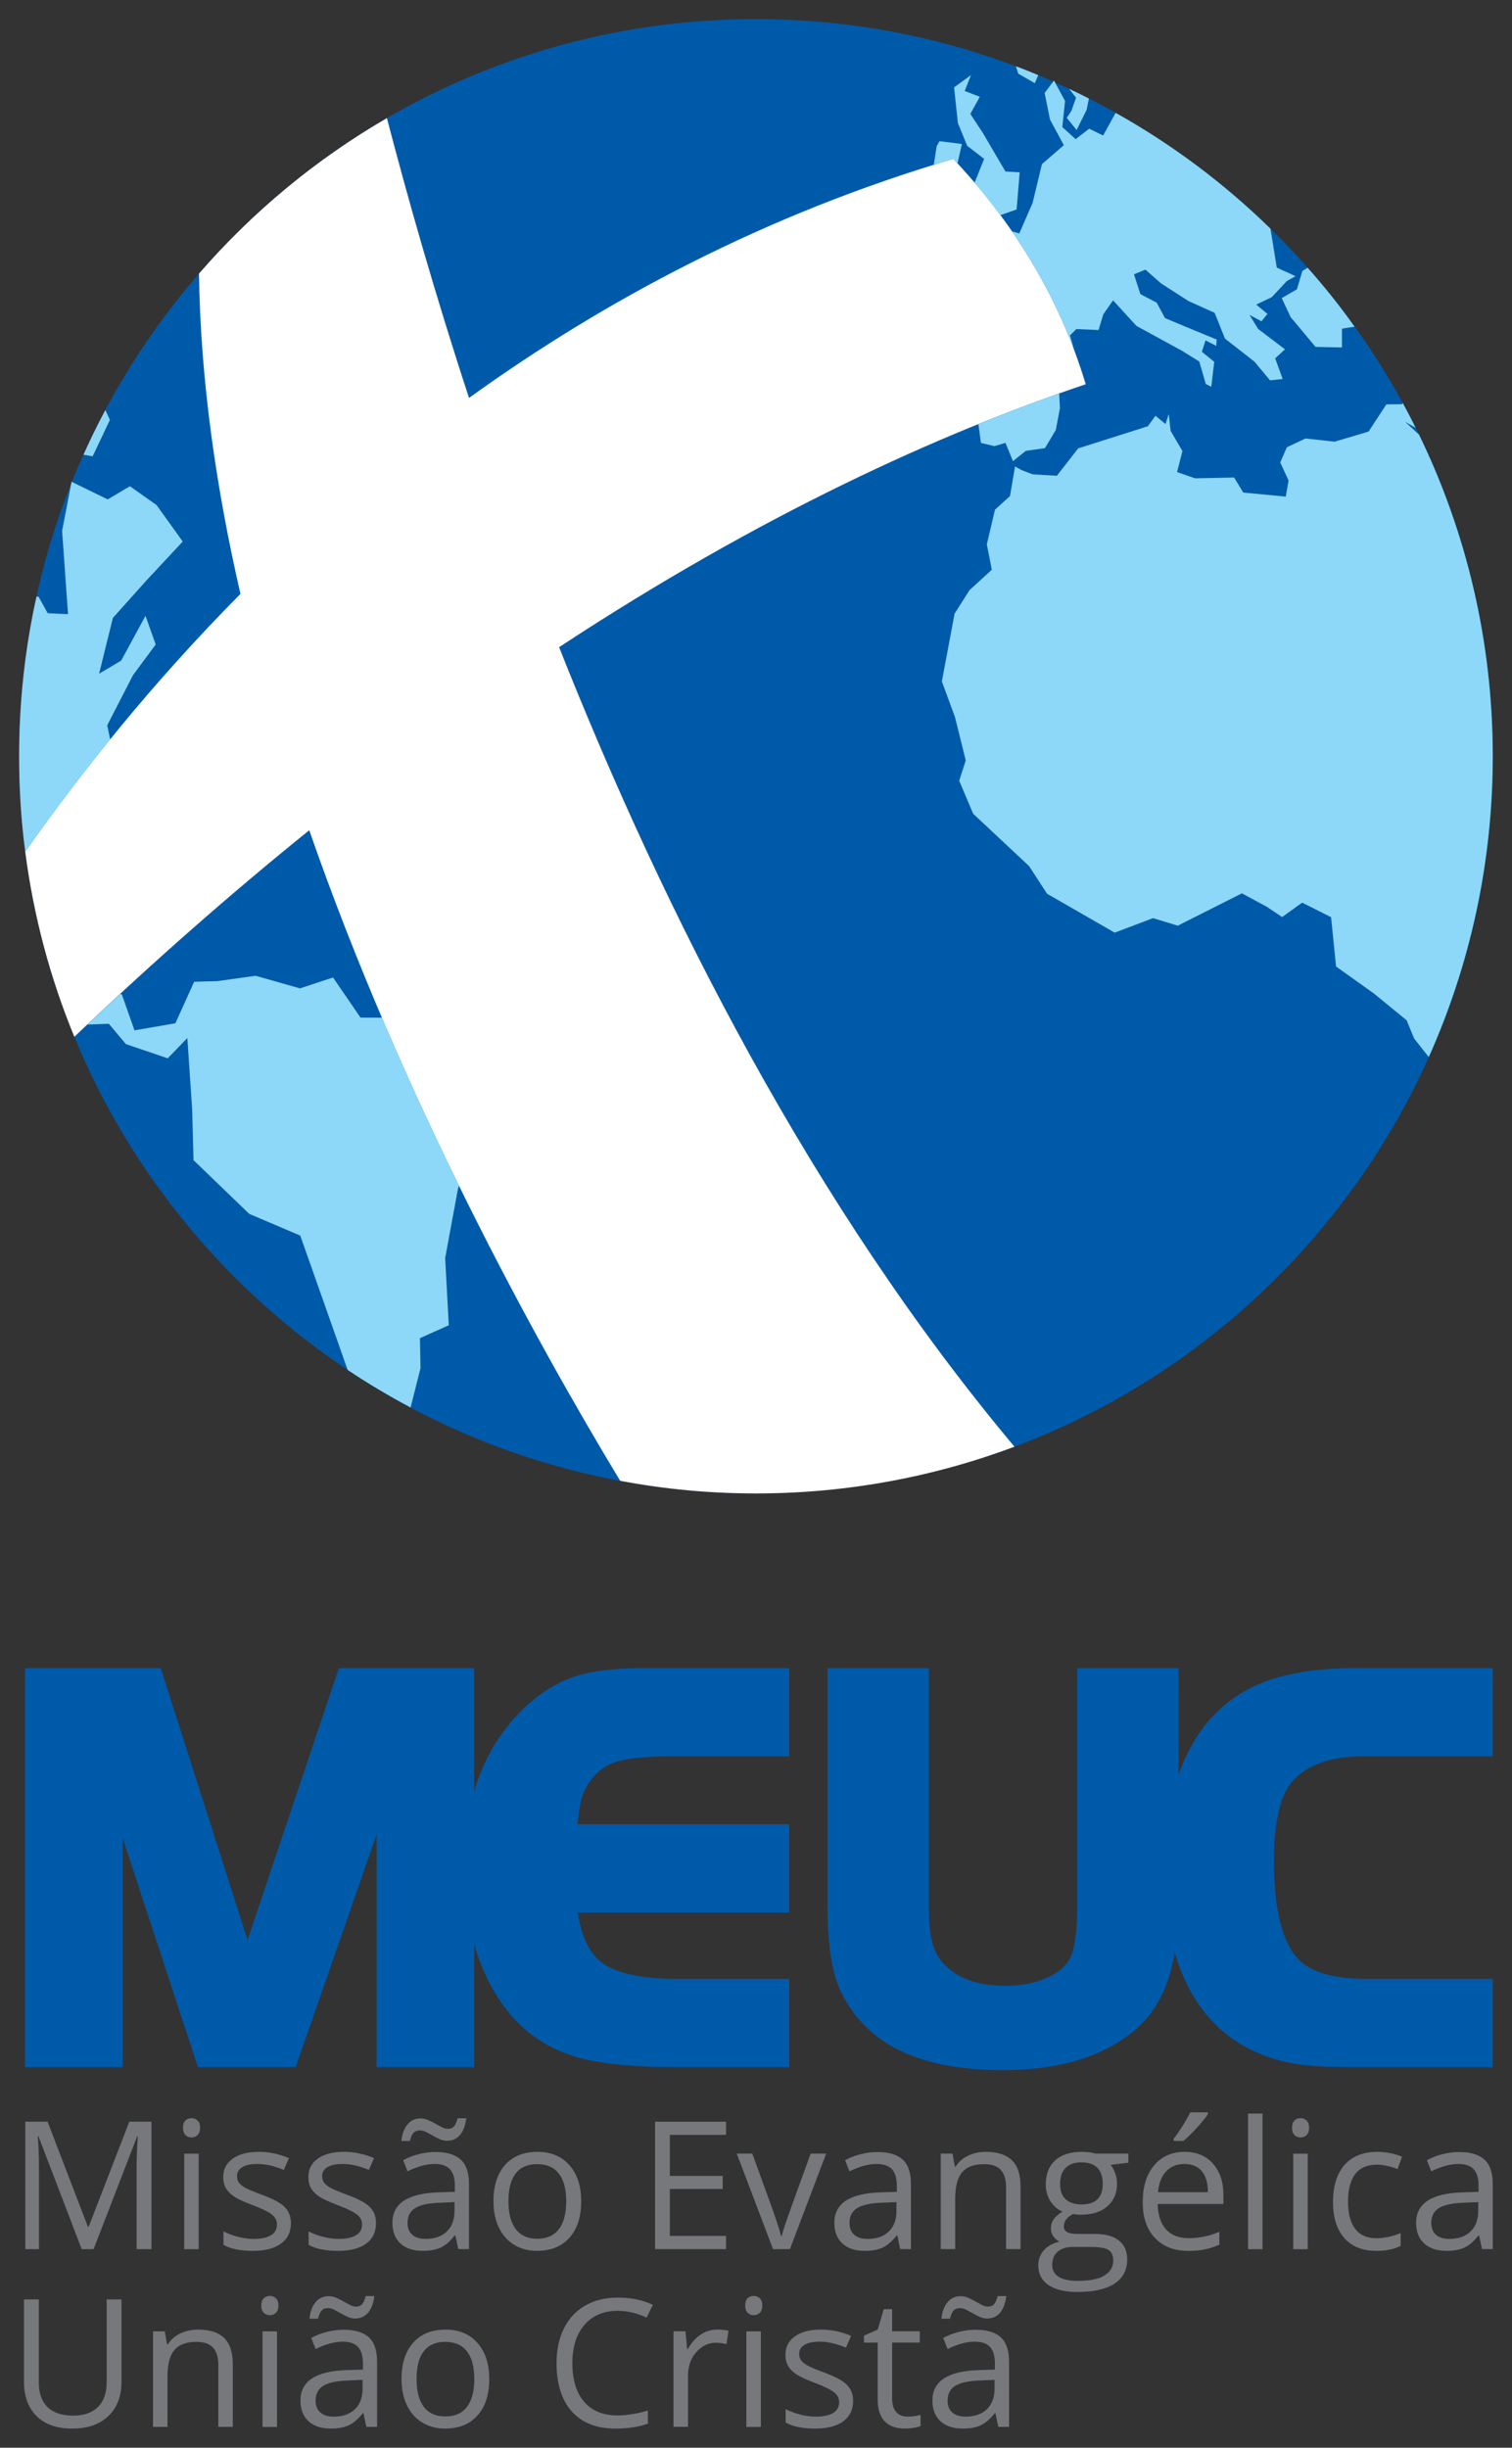 <?xml version="1.0" encoding="UTF-8" standalone="no"?>
<!DOCTYPE svg PUBLIC "-//W3C//DTD SVG 1.1//EN" "http://www.w3.org/Graphics/SVG/1.1/DTD/svg11.dtd">
<svg width="100%" height="100%" viewBox="0 0 791 1280" version="1.1" xmlns="http://www.w3.org/2000/svg" xmlns:xlink="http://www.w3.org/1999/xlink" xml:space="preserve" xmlns:serif="http://www.serif.com/" style="fill-rule:evenodd;clip-rule:evenodd;stroke-linejoin:round;stroke-miterlimit:2;">
    <rect x="0" y="0" width="791" height="1280" fill="#333333" stroke="none"/>
    <g transform="matrix(15.839,0,0,15.839,780.929,913.025)">
        <path d="M0,7.69L0,10.604L-4.715,10.604C-5.14,10.603 -5.511,10.593 -5.824,10.57C-5.893,10.566 -5.949,10.561 -5.979,10.559C-6.23,10.538 -6.46,10.509 -6.665,10.47L-6.668,10.47C-6.67,10.47 -6.671,10.469 -6.671,10.469C-6.671,10.469 -6.672,10.467 -6.673,10.467L-6.676,10.467C-6.899,10.423 -7.116,10.367 -7.327,10.298C-7.541,10.229 -7.744,10.149 -7.935,10.057C-8.93,9.581 -9.679,8.798 -10.179,7.703L-10.18,7.703C-10.404,7.207 -10.572,6.651 -10.686,6.035C-10.795,5.426 -10.852,4.763 -10.852,4.05L-10.852,4.045C-10.85,3.181 -10.767,2.394 -10.596,1.685C-10.571,1.581 -10.541,1.47 -10.504,1.343C-10.337,0.764 -10.107,0.238 -9.818,-0.229L-9.818,-0.231L-9.816,-0.234C-9.747,-0.345 -9.673,-0.454 -9.596,-0.56C-9.516,-0.669 -9.436,-0.771 -9.354,-0.864L-9.352,-0.864C-8.916,-1.362 -8.391,-1.75 -7.775,-2.018L-7.775,-2.019L-7.772,-2.021L-7.771,-2.021C-7.652,-2.072 -7.531,-2.121 -7.402,-2.164C-7.268,-2.214 -7.135,-2.255 -7.007,-2.288C-6.316,-2.475 -5.503,-2.569 -4.572,-2.569L0,-2.569L0,0.343L-4.269,0.343C-5.354,0.343 -6.141,0.62 -6.626,1.178C-6.815,1.395 -6.963,1.714 -7.063,2.136C-7.173,2.584 -7.227,3.141 -7.227,3.802C-7.227,4.691 -7.142,5.421 -6.975,5.992C-6.815,6.53 -6.586,6.92 -6.285,7.165C-6.073,7.334 -5.799,7.462 -5.459,7.551C-5.097,7.644 -4.667,7.69 -4.169,7.69L0,7.69Z" style="fill:rgb(0,90,170);"/>
    </g>
    <g transform="matrix(15.839,0,0,15.839,485.912,1077.1)">
        <path d="M0,-12.928L0,-5.095C0,-4.805 0.012,-4.552 0.034,-4.338C0.039,-4.288 0.043,-4.256 0.047,-4.236C0.066,-4.074 0.094,-3.933 0.128,-3.814L0.13,-3.814L0.132,-3.813L0.132,-3.804L0.134,-3.804L0.132,-3.804L0.134,-3.802C0.141,-3.772 0.154,-3.734 0.171,-3.689C0.185,-3.652 0.199,-3.615 0.215,-3.583C0.295,-3.404 0.405,-3.246 0.542,-3.112C0.771,-2.89 1.044,-2.723 1.364,-2.613C1.691,-2.498 2.069,-2.44 2.497,-2.44L2.503,-2.44C2.779,-2.44 3.038,-2.463 3.272,-2.51C3.312,-2.517 3.349,-2.525 3.387,-2.534C3.576,-2.579 3.754,-2.637 3.915,-2.712L3.918,-2.713C4.107,-2.797 4.267,-2.897 4.395,-3.011C4.515,-3.119 4.607,-3.239 4.675,-3.373L4.675,-3.374C4.746,-3.517 4.802,-3.727 4.84,-4.003C4.882,-4.3 4.902,-4.667 4.902,-5.104L4.902,-12.928L8.247,-12.928L8.247,-5.233C8.247,-4.733 8.222,-4.275 8.168,-3.861C8.115,-3.442 8.035,-3.061 7.928,-2.721C7.9,-2.633 7.867,-2.541 7.829,-2.44C7.791,-2.346 7.753,-2.255 7.712,-2.173C7.501,-1.726 7.223,-1.349 6.879,-1.042L6.879,-1.041C6.351,-0.577 5.714,-0.229 4.964,0.002C4.23,0.23 3.393,0.344 2.451,0.344L2.447,0.344C1.453,0.344 0.586,0.233 -0.148,0.01C-0.261,-0.023 -0.38,-0.064 -0.503,-0.109C-1.102,-0.333 -1.604,-0.637 -2.011,-1.021L-2.013,-1.024C-2.262,-1.264 -2.475,-1.519 -2.649,-1.79C-2.826,-2.062 -2.964,-2.348 -3.062,-2.648C-3.158,-2.942 -3.229,-3.29 -3.275,-3.693C-3.321,-4.09 -3.345,-4.539 -3.345,-5.04L-3.345,-12.928L0,-12.928Z" style="fill:rgb(0,90,170);"/>
    </g>
    <g transform="matrix(15.839,0,0,15.839,412.874,1075.54)">
        <path d="M0,-12.829L0,-9.918L-3.809,-9.918C-4.685,-9.918 -5.312,-9.86 -5.692,-9.745L-5.693,-9.745L-5.697,-9.743L-5.697,-9.745C-5.739,-9.732 -5.785,-9.715 -5.832,-9.695C-5.881,-9.676 -5.925,-9.655 -5.965,-9.635C-6.185,-9.522 -6.379,-9.355 -6.545,-9.141L-6.544,-9.141C-6.624,-9.034 -6.691,-8.929 -6.743,-8.826C-6.796,-8.723 -6.834,-8.622 -6.86,-8.521L-6.86,-8.519C-6.892,-8.403 -6.921,-8.248 -6.947,-8.055C-6.96,-7.951 -6.976,-7.824 -6.99,-7.673L0,-7.673L0,-4.76L-6.983,-4.76C-6.981,-4.745 -6.979,-4.731 -6.976,-4.716C-6.957,-4.589 -6.932,-4.467 -6.904,-4.349C-6.766,-3.788 -6.537,-3.381 -6.212,-3.126C-5.983,-2.947 -5.667,-2.811 -5.263,-2.718C-4.835,-2.619 -4.31,-2.57 -3.691,-2.57L0,-2.57L0,0.344L-3.823,0.344C-4.308,0.343 -4.755,0.328 -5.164,0.299C-5.249,0.293 -5.319,0.286 -5.368,0.282C-5.694,0.255 -6.021,0.217 -6.345,0.164C-6.944,0.066 -7.486,-0.113 -7.968,-0.379C-8.453,-0.645 -8.877,-0.995 -9.235,-1.424L-9.235,-1.428C-9.739,-2.04 -10.114,-2.755 -10.365,-3.574C-10.608,-4.384 -10.731,-5.298 -10.731,-6.311C-10.731,-8.591 -10.026,-10.369 -8.613,-11.643L-8.612,-11.643L-8.611,-11.644L-8.612,-11.645C-8.556,-11.696 -8.487,-11.754 -8.403,-11.82C-8.326,-11.881 -8.256,-11.936 -8.191,-11.983L-8.19,-11.982C-7.82,-12.248 -7.431,-12.445 -7.025,-12.57C-6.745,-12.658 -6.418,-12.724 -6.05,-12.766C-5.687,-12.809 -5.28,-12.829 -4.835,-12.829L0,-12.829Z" style="fill:rgb(0,90,170);"/>
    </g>
    <g transform="matrix(15.839,0,0,15.839,85.3,1077.18)">
        <path d="M0,-12.693L2.791,-3.957L5.729,-12.699L5.808,-12.933L10.277,-12.933L10.277,0.24L7.054,0.24L7.054,-7.44L4.461,0.006L4.38,0.24L1.15,0.24L1.073,0L-1.335,-7.326L-1.335,0.24L-4.56,0.24L-4.56,-12.933L-0.076,-12.933L0,-12.693Z" style="fill:rgb(0,90,170);"/>
    </g>
    <g transform="matrix(15.839,0,0,15.839,42.733,1109.52)">
        <path d="M0,4.207L-1.429,0.478L-1.451,0.478C-1.425,0.773 -1.411,1.124 -1.411,1.531L-1.411,4.207L-1.862,4.207L-1.862,0L-1.126,0L0.206,3.47L0.23,3.47L1.573,0L2.305,0L2.305,4.207L1.815,4.207L1.815,1.497C1.815,1.186 1.828,0.847 1.855,0.483L1.833,0.483L0.394,4.207L0,4.207Z" style="fill:rgb(118,120,123);fill-rule:nonzero;"/>
    </g>
    <g transform="matrix(15.839,0,0,15.839,-3272.38,-9686.59)">
        <path d="M213.165,685.825L212.687,685.825L212.687,682.671L213.165,682.671L213.165,685.825ZM212.646,681.817C212.646,681.707 212.675,681.628 212.728,681.576C212.782,681.525 212.848,681.5 212.931,681.5C213.006,681.5 213.072,681.525 213.128,681.579C213.183,681.63 213.212,681.709 213.212,681.817C213.212,681.924 213.183,682.004 213.128,682.057C213.072,682.11 213.006,682.136 212.931,682.136C212.848,682.136 212.782,682.11 212.728,682.057C212.675,682.004 212.646,681.924 212.646,681.817" style="fill:rgb(118,120,123);fill-rule:nonzero;"/>
    </g>
    <g transform="matrix(15.839,0,0,15.839,152.197,1139.83)">
        <path d="M0,1.433C0,1.726 -0.109,1.954 -0.329,2.112C-0.547,2.271 -0.854,2.351 -1.25,2.351C-1.667,2.351 -1.993,2.285 -2.228,2.152L-2.228,1.709C-2.075,1.787 -1.913,1.846 -1.739,1.89C-1.567,1.933 -1.397,1.956 -1.237,1.956C-0.987,1.956 -0.796,1.918 -0.663,1.837C-0.527,1.758 -0.461,1.637 -0.461,1.474C-0.461,1.35 -0.514,1.246 -0.62,1.158C-0.727,1.07 -0.935,0.968 -1.244,0.849C-1.536,0.739 -1.746,0.644 -1.869,0.562C-1.993,0.481 -2.084,0.388 -2.145,0.285C-2.206,0.182 -2.236,0.058 -2.236,-0.087C-2.236,-0.343 -2.132,-0.546 -1.922,-0.695C-1.713,-0.843 -1.428,-0.918 -1.062,-0.918C-0.723,-0.918 -0.39,-0.85 -0.065,-0.71L-0.235,-0.322C-0.553,-0.453 -0.84,-0.518 -1.096,-0.518C-1.323,-0.518 -1.493,-0.483 -1.608,-0.412C-1.723,-0.34 -1.781,-0.243 -1.781,-0.119C-1.781,-0.034 -1.761,0.038 -1.718,0.098C-1.673,0.158 -1.604,0.214 -1.509,0.267C-1.412,0.321 -1.229,0.399 -0.956,0.5C-0.582,0.637 -0.329,0.774 -0.197,0.912C-0.065,1.05 0,1.223 0,1.433" style="fill:rgb(118,120,123);fill-rule:nonzero;"/>
    </g>
    <g transform="matrix(15.839,0,0,15.839,196.713,1139.83)">
        <path d="M0,1.433C0,1.726 -0.108,1.954 -0.328,2.112C-0.545,2.271 -0.854,2.351 -1.247,2.351C-1.667,2.351 -1.993,2.285 -2.227,2.152L-2.227,1.709C-2.075,1.787 -1.913,1.846 -1.738,1.89C-1.565,1.933 -1.398,1.956 -1.237,1.956C-0.987,1.956 -0.796,1.918 -0.662,1.837C-0.526,1.758 -0.46,1.637 -0.46,1.474C-0.46,1.35 -0.513,1.246 -0.62,1.158C-0.727,1.07 -0.934,0.968 -1.243,0.849C-1.536,0.739 -1.745,0.644 -1.869,0.562C-1.992,0.481 -2.084,0.388 -2.145,0.285C-2.205,0.182 -2.234,0.058 -2.234,-0.087C-2.234,-0.343 -2.132,-0.546 -1.922,-0.695C-1.712,-0.843 -1.426,-0.918 -1.062,-0.918C-0.723,-0.918 -0.39,-0.85 -0.065,-0.71L-0.235,-0.322C-0.552,-0.453 -0.839,-0.518 -1.096,-0.518C-1.323,-0.518 -1.493,-0.483 -1.608,-0.412C-1.723,-0.34 -1.781,-0.243 -1.781,-0.119C-1.781,-0.034 -1.759,0.038 -1.716,0.098C-1.674,0.158 -1.604,0.214 -1.508,0.267C-1.412,0.321 -1.228,0.399 -0.954,0.5C-0.582,0.637 -0.328,0.774 -0.197,0.912C-0.065,1.05 0,1.223 0,1.433" style="fill:rgb(118,120,123);fill-rule:nonzero;"/>
    </g>
    <g transform="matrix(15.839,0,0,15.839,222.638,1113.99)">
        <path d="M0,3.587C0.298,3.587 0.532,3.507 0.701,3.343C0.872,3.18 0.956,2.951 0.956,2.658L0.956,2.373L0.479,2.393C0.098,2.406 -0.176,2.465 -0.344,2.57C-0.512,2.675 -0.595,2.838 -0.595,3.058C-0.595,3.231 -0.543,3.362 -0.437,3.452C-0.334,3.543 -0.187,3.587 0,3.587M0.709,0.348C0.625,0.348 0.546,0.33 0.467,0.294C0.389,0.258 0.312,0.22 0.236,0.177C0.159,0.133 0.086,0.094 0.017,0.059C-0.054,0.023 -0.121,0.005 -0.187,0.005C-0.282,0.005 -0.354,0.033 -0.404,0.091C-0.452,0.148 -0.49,0.235 -0.516,0.353L-0.799,0.353C-0.774,0.121 -0.707,-0.06 -0.596,-0.192C-0.486,-0.323 -0.344,-0.39 -0.169,-0.39C-0.081,-0.39 0.005,-0.371 0.087,-0.335C0.17,-0.299 0.249,-0.262 0.323,-0.218C0.398,-0.174 0.47,-0.135 0.54,-0.1C0.607,-0.064 0.674,-0.047 0.735,-0.047C0.827,-0.047 0.898,-0.075 0.945,-0.132C0.99,-0.188 1.028,-0.276 1.057,-0.395L1.343,-0.395C1.317,-0.162 1.251,0.019 1.142,0.15C1.033,0.282 0.89,0.348 0.709,0.348M1.08,3.924L0.985,3.475L0.961,3.475C0.806,3.674 0.647,3.807 0.491,3.878C0.334,3.947 0.14,3.982 -0.094,3.982C-0.407,3.982 -0.652,3.901 -0.829,3.74C-1.007,3.579 -1.095,3.35 -1.095,3.053C-1.095,2.416 -0.586,2.082 0.432,2.05L0.968,2.034L0.968,1.838C0.968,1.59 0.914,1.407 0.808,1.29C0.701,1.172 0.531,1.113 0.297,1.113C0.034,1.113 -0.264,1.194 -0.595,1.355L-0.741,0.989C-0.586,0.904 -0.416,0.838 -0.23,0.791C-0.046,0.743 0.14,0.719 0.326,0.719C0.702,0.719 0.981,0.803 1.161,0.969C1.344,1.136 1.434,1.404 1.434,1.772L1.434,3.924L1.08,3.924Z" style="fill:rgb(118,120,123);fill-rule:nonzero;"/>
    </g>
    <g transform="matrix(15.839,0,0,15.839,265.994,1151.23)">
        <path d="M0,-0.007C0,0.396 0.08,0.702 0.243,0.914C0.403,1.125 0.641,1.231 0.952,1.231C1.266,1.231 1.503,1.126 1.664,0.916C1.828,0.705 1.908,0.397 1.908,-0.007C1.908,-0.407 1.828,-0.713 1.664,-0.921C1.503,-1.128 1.265,-1.232 0.947,-1.232C0.635,-1.232 0.397,-1.13 0.239,-0.924C0.079,-0.72 0,-0.413 0,-0.007M2.403,-0.007C2.403,0.508 2.273,0.909 2.015,1.198C1.755,1.486 1.398,1.631 0.94,1.631C0.66,1.631 0.41,1.565 0.19,1.431C-0.028,1.299 -0.196,1.11 -0.316,0.862C-0.435,0.615 -0.495,0.326 -0.495,-0.007C-0.495,-0.521 -0.366,-0.921 -0.108,-1.209C0.147,-1.495 0.505,-1.638 0.962,-1.638C1.401,-1.638 1.753,-1.492 2.013,-1.198C2.273,-0.905 2.403,-0.508 2.403,-0.007" style="fill:rgb(118,120,123);fill-rule:nonzero;"/>
    </g>
    <g transform="matrix(15.839,0,0,15.839,379.836,1109.52)">
        <path d="M0,4.207L-2.344,4.207L-2.344,0L0,0L0,0.435L-1.856,0.435L-1.856,1.79L-0.111,1.79L-0.111,2.222L-1.856,2.222L-1.856,3.77L0,3.77L0,4.207Z" style="fill:rgb(118,120,123);fill-rule:nonzero;"/>
    </g>
    <g transform="matrix(15.839,0,0,15.839,404.397,1126.2)">
        <path d="M0,3.154L-1.197,0L-0.684,0L-0.005,1.871C0.148,2.306 0.238,2.592 0.265,2.722L0.289,2.722C0.309,2.621 0.376,2.41 0.488,2.092C0.602,1.771 0.853,1.074 1.244,0L1.756,0L0.559,3.154L0,3.154Z" style="fill:rgb(118,120,123);fill-rule:nonzero;"/>
    </g>
    <g transform="matrix(15.839,0,0,15.839,453.864,1131.64)">
        <path d="M0,2.473C0.297,2.473 0.53,2.393 0.7,2.229C0.871,2.066 0.955,1.837 0.955,1.544L0.955,1.259L0.478,1.279C0.097,1.292 -0.176,1.351 -0.345,1.456C-0.512,1.561 -0.597,1.724 -0.597,1.944C-0.597,2.117 -0.545,2.248 -0.438,2.338C-0.335,2.429 -0.187,2.473 0,2.473M1.078,2.81L0.984,2.361L0.961,2.361C0.804,2.56 0.646,2.693 0.49,2.764C0.334,2.833 0.139,2.868 -0.096,2.868C-0.407,2.868 -0.652,2.787 -0.829,2.626C-1.007,2.465 -1.097,2.236 -1.097,1.939C-1.097,1.302 -0.588,0.968 0.431,0.936L0.967,0.92L0.967,0.724C0.967,0.476 0.914,0.293 0.808,0.176C0.7,0.058 0.53,-0.001 0.297,-0.001C0.033,-0.001 -0.264,0.08 -0.597,0.241L-0.742,-0.125C-0.588,-0.21 -0.417,-0.276 -0.231,-0.323C-0.046,-0.371 0.139,-0.395 0.325,-0.395C0.7,-0.395 0.979,-0.311 1.161,-0.145C1.342,0.022 1.433,0.29 1.433,0.658L1.433,2.81L1.078,2.81Z" style="fill:rgb(118,120,123);fill-rule:nonzero;"/>
    </g>
    <g transform="matrix(15.839,0,0,15.839,526.314,1125.29)">
        <path d="M0,3.211L0,1.171C0,0.914 -0.058,0.722 -0.176,0.595C-0.291,0.468 -0.474,0.406 -0.724,0.406C-1.055,0.406 -1.296,0.495 -1.449,0.673C-1.604,0.852 -1.68,1.146 -1.68,1.556L-1.68,3.211L-2.157,3.211L-2.157,0.057L-1.769,0.057L-1.691,0.49L-1.668,0.49C-1.57,0.333 -1.433,0.213 -1.257,0.128C-1.08,0.043 -0.884,0 -0.666,0C-0.287,0 -0.002,0.092 0.191,0.274C0.383,0.458 0.479,0.75 0.479,1.153L0.479,3.211L0,3.211Z" style="fill:rgb(118,120,123);fill-rule:nonzero;"/>
    </g>
    <g transform="matrix(15.839,0,0,15.839,554.59,1181.66)">
        <path d="M0,-2.492C0,-2.271 0.062,-2.104 0.187,-1.991C0.311,-1.879 0.485,-1.823 0.707,-1.823C1.173,-1.823 1.408,-2.047 1.408,-2.5C1.408,-2.973 1.171,-3.212 0.698,-3.212C0.475,-3.212 0.302,-3.151 0.183,-3.03C0.06,-2.909 0,-2.729 0,-2.492M-0.261,0.181C-0.261,0.352 -0.187,0.482 -0.043,0.57C0.1,0.657 0.308,0.701 0.575,0.701C0.976,0.701 1.273,0.642 1.465,0.523C1.658,0.402 1.755,0.239 1.755,0.035C1.755,-0.137 1.702,-0.255 1.597,-0.321C1.491,-0.387 1.293,-0.42 1.001,-0.42L0.429,-0.42C0.211,-0.42 0.043,-0.368 -0.079,-0.264C-0.198,-0.162 -0.261,-0.013 -0.261,0.181M2.255,-3.502L2.255,-3.2L1.672,-3.131C1.726,-3.063 1.772,-2.976 1.814,-2.867C1.857,-2.76 1.88,-2.637 1.88,-2.5C1.88,-2.192 1.772,-1.945 1.561,-1.76C1.351,-1.577 1.062,-1.484 0.693,-1.484C0.6,-1.484 0.512,-1.492 0.429,-1.508C0.226,-1.401 0.124,-1.266 0.124,-1.101C0.124,-1.016 0.159,-0.951 0.229,-0.911C0.3,-0.869 0.423,-0.849 0.596,-0.849L1.153,-0.849C1.495,-0.849 1.757,-0.777 1.939,-0.633C2.124,-0.49 2.216,-0.28 2.216,-0.006C2.216,0.343 2.076,0.61 1.795,0.793C1.516,0.977 1.106,1.067 0.57,1.067C0.157,1.067 -0.161,0.99 -0.385,0.838C-0.608,0.684 -0.721,0.467 -0.721,0.186C-0.721,-0.005 -0.658,-0.171 -0.535,-0.311C-0.413,-0.45 -0.24,-0.546 -0.018,-0.596C-0.099,-0.632 -0.167,-0.688 -0.221,-0.765C-0.275,-0.842 -0.303,-0.93 -0.303,-1.034C-0.303,-1.148 -0.272,-1.249 -0.21,-1.335C-0.15,-1.422 -0.053,-1.506 0.08,-1.586C-0.083,-1.654 -0.216,-1.767 -0.318,-1.928C-0.421,-2.089 -0.473,-2.273 -0.473,-2.48C-0.473,-2.826 -0.368,-3.092 -0.162,-3.278C0.045,-3.466 0.339,-3.559 0.72,-3.559C0.884,-3.559 1.032,-3.541 1.165,-3.502L2.255,-3.502Z" style="fill:rgb(118,120,123);fill-rule:nonzero;"/>
    </g>
    <g transform="matrix(15.839,0,0,15.839,614,1163.26)">
        <path d="M0,-2.83C0.094,-2.948 0.192,-3.091 0.299,-3.26C0.405,-3.43 0.488,-3.577 0.551,-3.702L1.131,-3.702L1.131,-3.641C1.047,-3.516 0.922,-3.363 0.755,-3.18C0.588,-2.998 0.442,-2.856 0.32,-2.757L0,-2.757L0,-2.83ZM0.354,-1.997C0.102,-1.997 -0.1,-1.914 -0.252,-1.749C-0.402,-1.585 -0.49,-1.357 -0.518,-1.065L1.131,-1.065C1.131,-1.366 1.065,-1.598 0.931,-1.758C0.796,-1.916 0.604,-1.997 0.354,-1.997M0.484,0.872C0.019,0.872 -0.351,0.73 -0.618,0.445C-0.889,0.161 -1.022,-0.233 -1.022,-0.737C-1.022,-1.246 -0.897,-1.65 -0.648,-1.948C-0.397,-2.248 -0.061,-2.397 0.36,-2.397C0.756,-2.397 1.068,-2.268 1.298,-2.008C1.529,-1.747 1.643,-1.405 1.643,-0.979L1.643,-0.677L-0.529,-0.677C-0.52,-0.306 -0.425,-0.025 -0.248,0.167C-0.071,0.359 0.179,0.453 0.501,0.453C0.842,0.453 1.178,0.382 1.509,0.241L1.509,0.668C1.34,0.74 1.181,0.793 1.029,0.824C0.879,0.856 0.696,0.872 0.484,0.872" style="fill:rgb(118,120,123);fill-rule:nonzero;"/>
    </g>
    <g transform="matrix(-15.839,0,0,15.839,4585.82,-9689.01)">
        <rect x="247.827" y="681.5" width="0.478" height="4.478" style="fill:rgb(118,120,123);"/>
    </g>
    <g transform="matrix(15.839,0,0,15.839,-3272.38,-9686.59)">
        <path d="M249.796,685.825L249.317,685.825L249.317,682.671L249.796,682.671L249.796,685.825ZM249.278,681.817C249.278,681.707 249.306,681.628 249.358,681.576C249.411,681.525 249.479,681.5 249.559,681.5C249.637,681.5 249.702,681.525 249.758,681.579C249.813,681.63 249.842,681.709 249.842,681.817C249.842,681.924 249.813,682.004 249.758,682.057C249.702,682.11 249.637,682.136 249.559,682.136C249.479,682.136 249.411,682.11 249.358,682.057C249.306,682.004 249.278,681.924 249.278,681.817" style="fill:rgb(118,120,123);fill-rule:nonzero;"/>
    </g>
    <g transform="matrix(15.839,0,0,15.839,720.124,1125.29)">
        <path d="M0,3.269C-0.457,3.269 -0.811,3.129 -1.062,2.848C-1.312,2.567 -1.437,2.168 -1.437,1.654C-1.437,1.127 -1.31,0.719 -1.055,0.431C-0.801,0.144 -0.438,0 0.031,0C0.183,0 0.335,0.017 0.485,0.049C0.637,0.081 0.757,0.121 0.842,0.164L0.696,0.569C0.591,0.527 0.476,0.492 0.351,0.464C0.225,0.436 0.116,0.423 0.02,0.423C-0.621,0.423 -0.941,0.831 -0.941,1.648C-0.941,2.036 -0.863,2.334 -0.706,2.541C-0.55,2.748 -0.319,2.851 -0.013,2.851C0.251,2.851 0.521,2.795 0.797,2.682L0.797,3.104C0.585,3.214 0.319,3.269 0,3.269" style="fill:rgb(118,120,123);fill-rule:nonzero;"/>
    </g>
    <g transform="matrix(15.839,0,0,15.839,758.206,1131.64)">
        <path d="M0,2.473C0.299,2.473 0.531,2.393 0.701,2.229C0.871,2.066 0.956,1.837 0.956,1.544L0.956,1.259L0.479,1.279C0.098,1.292 -0.175,1.351 -0.344,1.456C-0.512,1.561 -0.596,1.724 -0.596,1.944C-0.596,2.117 -0.543,2.248 -0.437,2.338C-0.334,2.429 -0.187,2.473 0,2.473M1.079,2.81L0.985,2.361L0.961,2.361C0.805,2.56 0.647,2.693 0.491,2.764C0.335,2.833 0.14,2.868 -0.095,2.868C-0.406,2.868 -0.652,2.787 -0.829,2.626C-1.007,2.465 -1.097,2.236 -1.097,1.939C-1.097,1.302 -0.586,0.968 0.433,0.936L0.966,0.92L0.966,0.724C0.966,0.476 0.915,0.293 0.808,0.176C0.701,0.058 0.531,-0.001 0.298,-0.001C0.034,-0.001 -0.263,0.08 -0.596,0.241L-0.741,-0.125C-0.586,-0.21 -0.417,-0.276 -0.231,-0.323C-0.045,-0.371 0.14,-0.395 0.325,-0.395C0.701,-0.395 0.98,-0.311 1.162,-0.145C1.343,0.022 1.435,0.29 1.435,0.658L1.435,2.81L1.079,2.81Z" style="fill:rgb(118,120,123);fill-rule:nonzero;"/>
    </g>
    <g transform="matrix(15.839,0,0,15.839,63.551,1270)">
        <path d="M0,-4.265L0,-1.543C0,-1.063 -0.146,-0.686 -0.436,-0.411C-0.724,-0.136 -1.123,0 -1.628,0C-2.136,0 -2.526,-0.138 -2.805,-0.413C-3.082,-0.69 -3.221,-1.07 -3.221,-1.554L-3.221,-4.265L-2.73,-4.265L-2.73,-1.519C-2.73,-1.168 -2.635,-0.898 -2.443,-0.711C-2.252,-0.523 -1.97,-0.428 -1.599,-0.428C-1.242,-0.428 -0.969,-0.523 -0.777,-0.712C-0.586,-0.901 -0.489,-1.172 -0.489,-1.524L-0.489,-4.265L0,-4.265Z" style="fill:rgb(118,120,123);fill-rule:nonzero;"/>
    </g>
    <g transform="matrix(15.839,0,0,15.839,114.223,1218.24)">
        <path d="M0,3.211L0,1.17C0,0.914 -0.06,0.722 -0.175,0.594C-0.292,0.468 -0.476,0.405 -0.725,0.405C-1.055,0.405 -1.297,0.495 -1.451,0.673C-1.604,0.851 -1.68,1.146 -1.68,1.557L-1.68,3.211L-2.157,3.211L-2.157,0.057L-1.77,0.057L-1.692,0.488L-1.669,0.488C-1.57,0.334 -1.435,0.213 -1.258,0.127C-1.081,0.043 -0.884,0 -0.668,0C-0.288,0 -0.002,0.09 0.189,0.273C0.382,0.458 0.478,0.751 0.478,1.153L0.478,3.211L0,3.211Z" style="fill:rgb(118,120,123);fill-rule:nonzero;"/>
    </g>
    <g transform="matrix(15.839,0,0,15.839,-3272.38,-9500.7)">
        <path d="M215.752,679.957L215.274,679.957L215.274,676.803L215.752,676.803L215.752,679.957ZM215.233,675.949C215.233,675.838 215.261,675.759 215.314,675.707C215.369,675.657 215.437,675.632 215.517,675.632C215.593,675.632 215.658,675.658 215.716,675.71C215.771,675.762 215.799,675.841 215.799,675.949C215.799,676.056 215.771,676.136 215.716,676.188C215.658,676.241 215.593,676.268 215.517,676.268C215.437,676.268 215.369,676.241 215.314,676.188C215.261,676.136 215.233,676.056 215.233,675.949" style="fill:rgb(118,120,123);fill-rule:nonzero;"/>
    </g>
    <g transform="matrix(15.839,0,0,15.839,174.563,1206.94)">
        <path d="M0,3.587C0.297,3.587 0.531,3.505 0.7,3.343C0.871,3.18 0.955,2.952 0.955,2.658L0.955,2.373L0.478,2.393C0.098,2.406 -0.176,2.466 -0.343,2.57C-0.511,2.674 -0.596,2.837 -0.596,3.058C-0.596,3.231 -0.543,3.362 -0.438,3.452C-0.334,3.542 -0.187,3.587 0,3.587M0.708,0.347C0.625,0.347 0.545,0.329 0.468,0.294C0.389,0.258 0.311,0.22 0.235,0.175C0.159,0.133 0.086,0.093 0.015,0.057C-0.055,0.022 -0.121,0.004 -0.187,0.004C-0.282,0.004 -0.355,0.033 -0.403,0.091C-0.453,0.149 -0.49,0.236 -0.518,0.354L-0.8,0.354C-0.774,0.121 -0.707,-0.062 -0.598,-0.192C-0.487,-0.324 -0.344,-0.389 -0.168,-0.389C-0.082,-0.389 0.004,-0.372 0.086,-0.336C0.169,-0.301 0.249,-0.261 0.322,-0.218C0.397,-0.174 0.47,-0.136 0.539,-0.1C0.608,-0.064 0.673,-0.046 0.734,-0.046C0.828,-0.046 0.898,-0.076 0.945,-0.132C0.99,-0.189 1.027,-0.277 1.058,-0.394L1.342,-0.394C1.316,-0.163 1.25,0.019 1.141,0.15C1.033,0.281 0.889,0.347 0.708,0.347M1.079,3.924L0.984,3.476L0.961,3.476C0.805,3.672 0.647,3.806 0.49,3.877C0.334,3.947 0.139,3.981 -0.095,3.981C-0.406,3.981 -0.651,3.901 -0.83,3.74C-1.008,3.579 -1.097,3.349 -1.097,3.051C-1.097,2.416 -0.586,2.082 0.432,2.051L0.967,2.034L0.967,1.837C0.967,1.591 0.914,1.408 0.807,1.289C0.7,1.172 0.531,1.112 0.297,1.112C0.033,1.112 -0.264,1.192 -0.596,1.355L-0.742,0.989C-0.586,0.905 -0.417,0.838 -0.231,0.791C-0.045,0.743 0.139,0.718 0.326,0.718C0.702,0.718 0.979,0.801 1.162,0.969C1.343,1.136 1.433,1.403 1.433,1.772L1.433,3.924L1.079,3.924Z" style="fill:rgb(118,120,123);fill-rule:nonzero;"/>
    </g>
    <g transform="matrix(15.839,0,0,15.839,217.935,1244.17)">
        <path d="M0,-0.006C0,0.397 0.079,0.703 0.241,0.915C0.401,1.126 0.639,1.23 0.951,1.23C1.265,1.23 1.501,1.126 1.662,0.916C1.825,0.707 1.906,0.399 1.906,-0.006C1.906,-0.407 1.825,-0.712 1.662,-0.92C1.501,-1.128 1.262,-1.232 0.945,-1.232C0.632,-1.232 0.397,-1.129 0.238,-0.923C0.079,-0.719 0,-0.413 0,-0.006M2.4,-0.006C2.4,0.508 2.272,0.91 2.012,1.197C1.755,1.487 1.396,1.631 0.938,1.631C0.658,1.631 0.407,1.564 0.189,1.432C-0.03,1.301 -0.199,1.111 -0.318,0.862C-0.437,0.616 -0.497,0.326 -0.497,-0.006C-0.497,-0.519 -0.367,-0.921 -0.11,-1.207C0.146,-1.494 0.504,-1.637 0.96,-1.637C1.401,-1.637 1.752,-1.49 2.011,-1.197C2.271,-0.904 2.4,-0.507 2.4,-0.006" style="fill:rgb(118,120,123);fill-rule:nonzero;"/>
    </g>
    <g transform="matrix(15.839,0,0,15.839,323.147,1263.09)">
        <path d="M0,-3.452C-0.463,-3.452 -0.828,-3.297 -1.096,-2.99C-1.362,-2.681 -1.497,-2.261 -1.497,-1.725C-1.497,-1.175 -1.367,-0.749 -1.109,-0.449C-0.851,-0.148 -0.483,0.002 -0.006,0.002C0.289,0.002 0.623,-0.052 0.998,-0.157L0.998,0.272C0.707,0.381 0.348,0.436 -0.08,0.436C-0.701,0.436 -1.178,0.248 -1.515,-0.128C-1.851,-0.504 -2.02,-1.037 -2.02,-1.732C-2.02,-2.164 -1.938,-2.544 -1.777,-2.869C-1.615,-3.196 -1.381,-3.447 -1.074,-3.624C-0.769,-3.801 -0.409,-3.888 0.005,-3.888C0.448,-3.888 0.832,-3.808 1.162,-3.647L0.955,-3.227C0.637,-3.377 0.318,-3.452 0,-3.452" style="fill:rgb(118,120,123);fill-rule:nonzero;"/>
    </g>
    <g transform="matrix(15.839,0,0,15.839,375.149,1269.09)">
        <path d="M0,-3.211C0.141,-3.211 0.267,-3.199 0.377,-3.177L0.311,-2.733C0.18,-2.762 0.064,-2.777 -0.034,-2.777C-0.289,-2.777 -0.508,-2.672 -0.689,-2.465C-0.87,-2.258 -0.96,-2.001 -0.96,-1.692L-0.96,0L-1.439,0L-1.439,-3.154L-1.044,-3.154L-0.99,-2.569L-0.967,-2.569C-0.851,-2.775 -0.709,-2.933 -0.544,-3.044C-0.378,-3.156 -0.198,-3.211 0,-3.211" style="fill:rgb(118,120,123);fill-rule:nonzero;"/>
    </g>
    <g transform="matrix(15.839,0,0,15.839,-3272.38,-9500.7)">
        <path d="M231.733,679.957L231.254,679.957L231.254,676.803L231.733,676.803L231.733,679.957ZM231.217,675.949C231.217,675.838 231.243,675.759 231.297,675.707C231.35,675.657 231.417,675.632 231.497,675.632C231.575,675.632 231.641,675.658 231.697,675.71C231.752,675.762 231.78,675.841 231.78,675.949C231.78,676.056 231.752,676.136 231.697,676.188C231.641,676.241 231.575,676.268 231.497,676.268C231.417,676.268 231.35,676.241 231.297,676.188C231.243,676.136 231.217,676.056 231.217,675.949" style="fill:rgb(118,120,123);fill-rule:nonzero;"/>
    </g>
    <g transform="matrix(15.839,0,0,15.839,446.315,1232.76)">
        <path d="M0,1.434C0,1.728 -0.111,1.953 -0.328,2.113C-0.547,2.271 -0.855,2.351 -1.25,2.351C-1.669,2.351 -1.995,2.285 -2.229,2.152L-2.229,1.71C-2.076,1.786 -1.915,1.846 -1.741,1.891C-1.566,1.935 -1.399,1.957 -1.239,1.957C-0.99,1.957 -0.798,1.917 -0.663,1.838C-0.528,1.759 -0.462,1.637 -0.462,1.474C-0.462,1.352 -0.516,1.247 -0.622,1.159C-0.729,1.072 -0.935,0.968 -1.245,0.849C-1.538,0.741 -1.747,0.644 -1.869,0.564C-1.994,0.482 -2.087,0.389 -2.146,0.286C-2.207,0.182 -2.236,0.059 -2.236,-0.086C-2.236,-0.342 -2.132,-0.545 -1.924,-0.694C-1.714,-0.843 -1.428,-0.917 -1.063,-0.917C-0.724,-0.917 -0.392,-0.849 -0.068,-0.71L-0.237,-0.322C-0.554,-0.452 -0.841,-0.518 -1.098,-0.518C-1.325,-0.518 -1.495,-0.482 -1.61,-0.411C-1.726,-0.34 -1.783,-0.242 -1.783,-0.118C-1.783,-0.033 -1.761,0.039 -1.718,0.098C-1.674,0.159 -1.604,0.214 -1.51,0.267C-1.414,0.322 -1.229,0.401 -0.957,0.5C-0.583,0.638 -0.331,0.775 -0.199,0.913C-0.068,1.051 0,1.224 0,1.434" style="fill:rgb(118,120,123);fill-rule:nonzero;"/>
    </g>
    <g transform="matrix(15.839,0,0,15.839,474.744,1213.8)">
        <path d="M0,3.154C0.084,3.154 0.165,3.148 0.243,3.135C0.322,3.123 0.385,3.111 0.432,3.096L0.432,3.463C0.379,3.487 0.303,3.509 0.203,3.524C0.102,3.541 0.011,3.548 -0.068,3.548C-0.681,3.548 -0.984,3.226 -0.984,2.585L-0.984,0.708L-1.436,0.708L-1.436,0.478L-0.984,0.28L-0.783,-0.394L-0.507,-0.394L-0.507,0.337L0.407,0.337L0.407,0.708L-0.507,0.708L-0.507,2.565C-0.507,2.754 -0.462,2.9 -0.372,3.001C-0.281,3.104 -0.158,3.154 0,3.154" style="fill:rgb(118,120,123);fill-rule:nonzero;"/>
    </g>
    <g transform="matrix(15.839,0,0,15.839,505.185,1206.94)">
        <path d="M0,3.587C0.297,3.587 0.529,3.505 0.7,3.343C0.87,3.18 0.955,2.952 0.955,2.658L0.955,2.373L0.478,2.393C0.098,2.406 -0.177,2.466 -0.345,2.57C-0.512,2.674 -0.597,2.837 -0.597,3.058C-0.597,3.231 -0.544,3.362 -0.439,3.452C-0.334,3.542 -0.189,3.587 0,3.587M0.707,0.347C0.626,0.347 0.545,0.329 0.466,0.294C0.388,0.258 0.309,0.22 0.235,0.175C0.158,0.133 0.086,0.093 0.016,0.057C-0.055,0.022 -0.122,0.004 -0.187,0.004C-0.282,0.004 -0.356,0.033 -0.404,0.091C-0.454,0.149 -0.491,0.236 -0.518,0.354L-0.8,0.354C-0.775,0.121 -0.709,-0.062 -0.598,-0.192C-0.486,-0.324 -0.345,-0.389 -0.17,-0.389C-0.083,-0.389 0.003,-0.372 0.086,-0.336C0.168,-0.301 0.247,-0.261 0.321,-0.218C0.396,-0.174 0.469,-0.136 0.538,-0.1C0.607,-0.064 0.672,-0.046 0.733,-0.046C0.828,-0.046 0.897,-0.076 0.944,-0.132C0.989,-0.189 1.026,-0.277 1.057,-0.394L1.34,-0.394C1.315,-0.163 1.249,0.019 1.141,0.15C1.032,0.281 0.889,0.347 0.707,0.347M1.078,3.924L0.984,3.476L0.961,3.476C0.803,3.672 0.646,3.806 0.489,3.877C0.335,3.947 0.14,3.981 -0.096,3.981C-0.407,3.981 -0.653,3.901 -0.83,3.74C-1.007,3.579 -1.098,3.349 -1.098,3.051C-1.098,2.416 -0.587,2.082 0.432,2.051L0.966,2.034L0.966,1.837C0.966,1.591 0.914,1.408 0.808,1.289C0.7,1.172 0.529,1.112 0.295,1.112C0.033,1.112 -0.264,1.192 -0.597,1.355L-0.742,0.989C-0.587,0.905 -0.417,0.838 -0.233,0.791C-0.048,0.743 0.14,0.718 0.324,0.718C0.7,0.718 0.979,0.801 1.161,0.969C1.342,1.136 1.433,1.403 1.433,1.772L1.433,3.924L1.078,3.924Z" style="fill:rgb(118,120,123);fill-rule:nonzero;"/>
    </g>
    <g transform="matrix(0,-15.839,-15.839,0,395.472,10)">
        <path d="M-24.337,-24.336C-37.777,-24.336 -48.673,-13.441 -48.673,0.001C-48.673,13.442 -37.777,24.337 -24.337,24.337C-10.896,24.337 0,13.442 0,0.001C0,-13.441 -10.896,-24.336 -24.337,-24.336" style="fill:rgb(0,90,170);"/>
    </g>
    <g transform="matrix(15.839,0,0,15.839,292.489,504.302)">
        <path d="M0,-10.472C3.487,-1.68 8.385,7.985 15.04,15.925C12.382,16.922 9.504,17.468 6.501,17.468C4.968,17.468 3.471,17.326 2.017,17.05C-0.793,12.402 -5.162,4.466 -8.252,-4.428C-10.764,-2.403 -13.352,-0.139 -16.011,2.392C-16.804,0.465 -17.358,-1.586 -17.633,-3.723C-15.802,-6.32 -13.449,-9.281 -10.524,-12.231C-11.335,-15.753 -11.846,-19.321 -11.894,-22.805C-10.13,-24.839 -8.034,-26.579 -5.687,-27.94C-5.008,-25.335 -4.117,-22.184 -2.975,-18.701C1.506,-21.931 6.815,-24.763 13.02,-26.594C14.832,-24.675 16.471,-22.22 17.394,-19.153C12.563,-17.527 6.669,-14.854 0,-10.472" style="fill:white;fill-rule:nonzero;"/>
    </g>
    <g transform="matrix(15.839,0,0,15.839,57.488,551.09)">
        <path d="M0,-20.929L-0.15,-21.256C-0.407,-20.772 -0.649,-20.282 -0.872,-19.781L-0.57,-19.727L0,-20.929ZM-0.088,-10.847L0.762,-12.5L1.513,-13.514L1.176,-14.462L0.373,-12.983L-0.357,-12.549L0.099,-14.392L1.206,-15.628L2.406,-16.914L1.542,-18.118L0.661,-18.74L-0.071,-18.305L-1.254,-18.881L-1.267,-18.885L-1.279,-18.819L-1.578,-17.268L-1.383,-14.516L-2.055,-14.547L-2.353,-15.087L-2.424,-15.097C-2.801,-13.4 -2.998,-11.631 -2.998,-9.823C-2.998,-8.759 -2.934,-7.71 -2.796,-6.677C-1.97,-7.847 -1.033,-9.096 0.009,-10.379L-0.088,-10.847ZM-2.631,-5.609C-2.632,-5.619 -2.635,-5.629 -2.637,-5.637C-2.635,-5.629 -2.634,-5.619 -2.631,-5.609M43.238,-20.446L42.78,-20.866L43.126,-20.67C42.99,-20.95 42.848,-21.22 42.701,-21.491L42.684,-21.448L42.161,-21.442L41.572,-20.543L40.45,-20.211L39.489,-20.316L38.873,-20.025L38.656,-19.523L38.931,-18.929L38.837,-18.398L37.433,-18.531L37.132,-19.027L35.842,-19.001L35.248,-19.208L35.425,-19.901L35.034,-20.569L34.974,-21.123L34.866,-20.792L34.534,-21.066L34.285,-20.721L31.982,-19.99L31.277,-19.085L30.479,-19.133L30.112,-19.272L29.896,-19.391L29.73,-18.416L29.234,-17.965L28.964,-16.82L29.129,-15.983L28.393,-15.309L27.9,-14.534L27.479,-12.296L27.914,-11.113L28.268,-9.687L28.052,-9.017L28.513,-7.927L30.36,-6.199L30.954,-5.285L33.188,-4.001L34.455,-4.48L35.271,-4.231L37.389,-5.299L38.217,-4.852L38.718,-4.515L39.379,-4.992L40.335,-4.511L40.499,-2.884L41.753,-1.989L42.831,-1.106L43.078,-0.505L43.562,0.107C44.918,-2.928 45.675,-6.287 45.675,-9.823C45.675,-13.629 44.798,-17.236 43.238,-20.446M8.278,-1.196L7.37,-2.521L6.279,-2.161L4.813,-2.577L3.55,-2.4L2.783,-2.379L2.163,-1.009L0.812,-0.775L0.395,-1.961L0.343,-1.978C-0.016,-1.646 -0.378,-1.309 -0.74,-0.967L-0.035,-0.992L0.528,-0.322L1.91,0.148L2.558,-0.522L2.717,1.819L2.762,3.51L4.601,5.283L6.288,6.001L7.853,10.436C8.521,10.884 9.218,11.297 9.932,11.677L10.259,10.38L10.241,9.387L11.193,8.961L11.074,6.742L11.491,4.486L11.53,4.35C10.674,2.604 9.813,0.749 8.986,-1.193L8.278,-1.196ZM28.769,-20.171L29.212,-20.063L29.58,-20.171L29.828,-19.568L30.254,-19.909L30.884,-19.997L31.242,-20.596L31.379,-21.314L31.354,-21.804C30.495,-21.5 29.604,-21.162 28.687,-20.79L28.769,-20.171ZM31.605,-30.903L31.93,-30.5L32.262,-31.17L32.336,-31.541C32.118,-31.652 31.902,-31.759 31.681,-31.861L31.911,-31.568L31.756,-31.129L31.605,-30.903ZM27.994,-29.394L28.141,-30.039L27.4,-30.132L27.307,-29.964L27.211,-29.34C27.43,-29.407 27.638,-29.482 27.856,-29.548C27.903,-29.498 27.948,-29.444 27.994,-29.394M30.476,-28.094L30.037,-27.087L29.797,-27.155C30.602,-25.984 31.312,-24.671 31.859,-23.206L31.711,-23.72L31.92,-23.929L32.655,-23.897L32.811,-24.415L33.134,-24.877L33.905,-24.034L35.421,-23.206L35.982,-22.857L36.196,-22.116L36.378,-22.022L36.476,-22.847L36.067,-23.179L36.188,-23.556L36.542,-23.374L36.556,-23.583L35.599,-23.977L34.849,-24.292L34.574,-24.802L34.037,-25.081L33.824,-25.737L34.202,-25.892L34.716,-25.439L35.624,-24.854L36.489,-24.465L36.83,-23.614L37.805,-22.852L38.319,-22.236L38.736,-22.28L38.488,-22.962L38.811,-23.26L37.925,-23.933L37.64,-24.398L38.035,-24.185L38.234,-24.429L37.862,-24.736L38.377,-24.983L38.873,-25.514L39.161,-25.675L38.541,-25.958L38.333,-27.243C36.808,-28.733 35.092,-30.021 33.219,-31.067L32.806,-30.319L32.346,-30.544L31.897,-30.199L31.458,-30.598L31.548,-31.461L31.215,-32.074L31.185,-32.135L31.157,-32.1L30.874,-31.723L31.051,-30.846L31.508,-30L30.785,-29.374L30.476,-28.094ZM38.997,-24.327L39.821,-23.34L40.694,-23.322L40.694,-23.942L41.11,-24.008C40.633,-24.681 40.113,-25.333 39.56,-25.953L39.387,-25.847L39.205,-25.24L38.705,-24.952L38.997,-24.327ZM28.317,-29.978L28.876,-29.548L28.56,-28.762C28.852,-28.419 29.133,-28.058 29.408,-27.688L29.948,-27.877L30.049,-29.104L29.58,-29.13L28.831,-30.407L28.419,-31.032L28.733,-31.598L28.233,-31.789L28.441,-32.313L27.883,-31.909L28.008,-30.731L28.317,-29.978ZM30.55,-32.047L30.662,-32.313C30.417,-32.415 30.175,-32.512 29.926,-32.606L30.002,-32.361L30.55,-32.047Z" style="fill:rgb(141,216,248);fill-rule:nonzero;"/>
    </g>
</svg>
